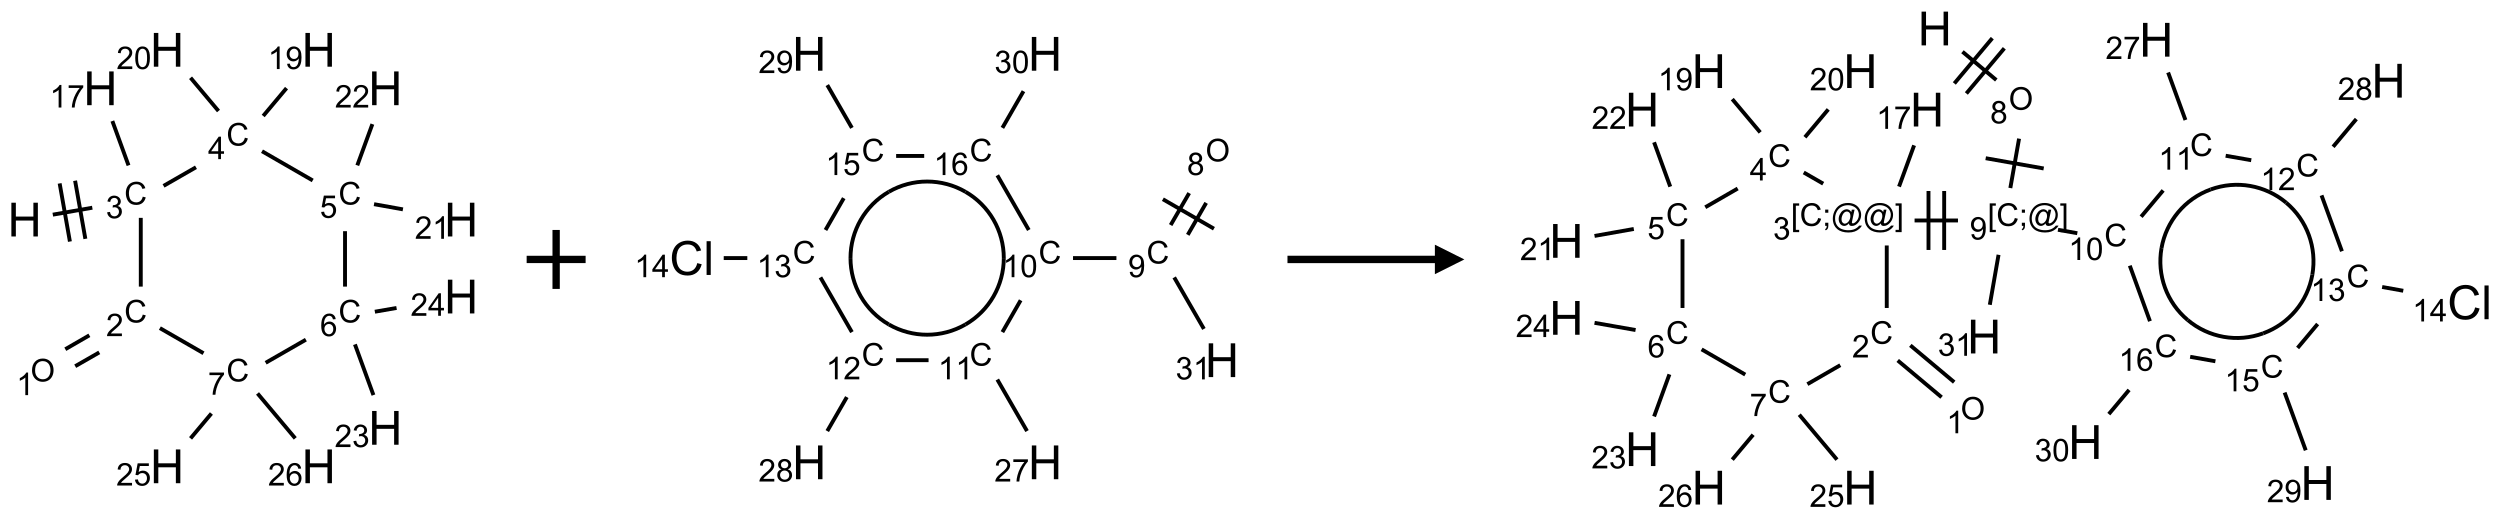 <?xml version="1.0" encoding="UTF-8"?>
<svg xmlns="http://www.w3.org/2000/svg" xmlns:xlink="http://www.w3.org/1999/xlink" width="848" height="176" viewBox="0 0 848 176">
<defs>
<g>
<g id="glyph-0-0">
<path d="M 2 0 L 2 -10 L 10 -10 L 10 0 Z M 2.25 -0.25 L 9.75 -0.25 L 9.75 -9.75 L 2.25 -9.75 Z M 2.25 -0.25 "/>
</g>
<g id="glyph-0-1">
<path d="M 1.281 0 L 1.281 -11.453 L 2.797 -11.453 L 2.797 -6.75 L 8.75 -6.75 L 8.75 -11.453 L 10.266 -11.453 L 10.266 0 L 8.75 0 L 8.75 -5.398 L 2.797 -5.398 L 2.797 0 Z M 1.281 0 "/>
</g>
<g id="glyph-0-2">
<path d="M 9.406 -4.016 L 10.922 -3.633 C 10.605 -2.387 10.031 -1.438 9.207 -0.785 C 8.383 -0.133 7.371 0.195 6.18 0.195 C 4.945 0.195 3.941 -0.055 3.168 -0.559 C 2.395 -1.062 1.805 -1.789 1.402 -2.742 C 1 -3.695 0.797 -4.719 0.797 -5.812 C 0.797 -7.004 1.023 -8.047 1.48 -8.934 C 1.938 -9.82 2.586 -10.496 3.426 -10.957 C 4.266 -11.418 5.191 -11.648 6.203 -11.648 C 7.348 -11.648 8.312 -11.355 9.094 -10.773 C 9.875 -10.191 10.418 -9.371 10.727 -8.312 L 9.234 -7.961 C 8.969 -8.793 8.582 -9.402 8.078 -9.781 C 7.574 -10.16 6.938 -10.352 6.172 -10.352 C 5.293 -10.352 4.555 -10.141 3.965 -9.719 C 3.375 -9.297 2.957 -8.73 2.719 -8.02 C 2.48 -7.309 2.359 -6.574 2.359 -5.82 C 2.359 -4.848 2.5 -3.996 2.785 -3.27 C 3.07 -2.543 3.512 -2 4.109 -1.641 C 4.707 -1.281 5.355 -1.102 6.055 -1.102 C 6.902 -1.102 7.621 -1.348 8.211 -1.836 C 8.801 -2.324 9.199 -3.051 9.406 -4.016 Z M 9.406 -4.016 "/>
</g>
<g id="glyph-0-3">
<path d="M 1.023 0 L 1.023 -11.453 L 2.43 -11.453 L 2.43 0 Z M 1.023 0 "/>
</g>
<g id="glyph-1-0">
<path d="M 1.332 0 L 1.332 -6.668 L 6.668 -6.668 L 6.668 0 Z M 1.5 -0.168 L 6.5 -0.168 L 6.5 -6.5 L 1.5 -6.5 Z M 1.5 -0.168 "/>
</g>
<g id="glyph-1-1">
<path d="M 6.27 -2.676 L 7.281 -2.422 C 7.07 -1.594 6.688 -0.961 6.137 -0.523 C 5.586 -0.086 4.914 0.129 4.121 0.129 C 3.297 0.129 2.629 -0.039 2.113 -0.371 C 1.598 -0.707 1.203 -1.191 0.934 -1.828 C 0.664 -2.465 0.531 -3.145 0.531 -3.875 C 0.531 -4.672 0.684 -5.363 0.988 -5.957 C 1.293 -6.547 1.723 -6.996 2.285 -7.305 C 2.844 -7.613 3.461 -7.766 4.137 -7.766 C 4.898 -7.766 5.543 -7.57 6.062 -7.184 C 6.582 -6.793 6.945 -6.246 7.152 -5.543 L 6.156 -5.309 C 5.98 -5.863 5.723 -6.266 5.387 -6.52 C 5.051 -6.773 4.625 -6.902 4.113 -6.902 C 3.527 -6.902 3.039 -6.762 2.645 -6.48 C 2.25 -6.199 1.973 -5.82 1.812 -5.348 C 1.652 -4.871 1.574 -4.383 1.574 -3.879 C 1.574 -3.23 1.668 -2.664 1.855 -2.18 C 2.047 -1.695 2.34 -1.332 2.738 -1.094 C 3.137 -0.855 3.57 -0.734 4.035 -0.734 C 4.602 -0.734 5.082 -0.898 5.473 -1.223 C 5.867 -1.551 6.133 -2.035 6.27 -2.676 Z M 6.27 -2.676 "/>
</g>
<g id="glyph-1-2">
<path d="M 0.449 -2.016 L 1.387 -2.141 C 1.492 -1.609 1.676 -1.227 1.934 -0.992 C 2.191 -0.758 2.508 -0.641 2.879 -0.641 C 3.32 -0.641 3.695 -0.793 3.996 -1.098 C 4.301 -1.402 4.453 -1.781 4.453 -2.234 C 4.453 -2.664 4.312 -3.02 4.031 -3.301 C 3.75 -3.578 3.391 -3.719 2.957 -3.719 C 2.781 -3.719 2.562 -3.684 2.297 -3.613 L 2.402 -4.438 C 2.465 -4.43 2.516 -4.426 2.551 -4.426 C 2.949 -4.426 3.312 -4.531 3.629 -4.738 C 3.949 -4.949 4.109 -5.27 4.109 -5.703 C 4.109 -6.047 3.992 -6.332 3.762 -6.559 C 3.527 -6.785 3.227 -6.895 2.859 -6.895 C 2.496 -6.895 2.191 -6.781 1.949 -6.551 C 1.707 -6.324 1.547 -5.98 1.48 -5.52 L 0.543 -5.688 C 0.656 -6.316 0.918 -6.805 1.324 -7.148 C 1.73 -7.492 2.234 -7.668 2.84 -7.668 C 3.254 -7.668 3.641 -7.578 3.988 -7.398 C 4.34 -7.219 4.609 -6.977 4.793 -6.668 C 4.98 -6.359 5.074 -6.031 5.074 -5.684 C 5.074 -5.352 4.984 -5.051 4.809 -4.781 C 4.629 -4.512 4.367 -4.297 4.02 -4.137 C 4.473 -4.031 4.824 -3.816 5.074 -3.488 C 5.324 -3.16 5.449 -2.75 5.449 -2.254 C 5.449 -1.59 5.203 -1.023 4.719 -0.559 C 4.234 -0.098 3.617 0.137 2.875 0.137 C 2.203 0.137 1.648 -0.062 1.207 -0.465 C 0.762 -0.863 0.512 -1.379 0.449 -2.016 Z M 0.449 -2.016 "/>
</g>
<g id="glyph-1-3">
<path d="M 3.973 0 L 3.035 0 L 3.035 -5.973 C 2.809 -5.758 2.516 -5.543 2.148 -5.328 C 1.781 -5.113 1.453 -4.953 1.16 -4.844 L 1.16 -5.75 C 1.684 -5.996 2.145 -6.297 2.535 -6.645 C 2.93 -6.996 3.207 -7.336 3.371 -7.668 L 3.973 -7.668 Z M 3.973 0 "/>
</g>
<g id="glyph-1-4">
<path d="M 0.504 -6.637 L 0.504 -7.535 L 5.449 -7.535 L 5.449 -6.809 C 4.961 -6.289 4.48 -5.602 4.004 -4.746 C 3.527 -3.887 3.156 -3.004 2.895 -2.098 C 2.707 -1.461 2.59 -0.762 2.535 0 L 1.574 0 C 1.582 -0.602 1.703 -1.328 1.926 -2.176 C 2.152 -3.027 2.477 -3.848 2.898 -4.637 C 3.32 -5.426 3.77 -6.094 4.246 -6.637 Z M 0.504 -6.637 "/>
</g>
<g id="glyph-1-5">
<path d="M 5.371 -0.902 L 5.371 0 L 0.324 0 C 0.316 -0.227 0.352 -0.441 0.434 -0.652 C 0.562 -0.996 0.766 -1.332 1.051 -1.668 C 1.332 -2 1.742 -2.387 2.277 -2.824 C 3.105 -3.504 3.668 -4.043 3.957 -4.441 C 4.25 -4.84 4.395 -5.215 4.395 -5.566 C 4.395 -5.938 4.262 -6.254 3.996 -6.508 C 3.73 -6.762 3.387 -6.891 2.957 -6.891 C 2.508 -6.891 2.145 -6.754 1.875 -6.484 C 1.605 -6.215 1.469 -5.84 1.465 -5.359 L 0.5 -5.457 C 0.566 -6.176 0.812 -6.727 1.246 -7.102 C 1.676 -7.477 2.254 -7.668 2.98 -7.668 C 3.711 -7.668 4.293 -7.465 4.719 -7.059 C 5.145 -6.652 5.359 -6.148 5.359 -5.547 C 5.359 -5.242 5.297 -4.941 5.172 -4.645 C 5.047 -4.352 4.84 -4.039 4.551 -3.715 C 4.262 -3.387 3.777 -2.938 3.105 -2.371 C 2.543 -1.898 2.18 -1.578 2.02 -1.41 C 1.859 -1.242 1.73 -1.07 1.625 -0.902 Z M 5.371 -0.902 "/>
</g>
<g id="glyph-1-6">
<path d="M 0.516 -3.719 C 0.516 -4.984 0.855 -5.977 1.535 -6.695 C 2.215 -7.414 3.094 -7.77 4.172 -7.77 C 4.875 -7.77 5.512 -7.602 6.078 -7.266 C 6.645 -6.93 7.074 -6.461 7.371 -5.855 C 7.668 -5.254 7.816 -4.57 7.816 -3.809 C 7.816 -3.035 7.66 -2.34 7.348 -1.73 C 7.035 -1.117 6.594 -0.656 6.02 -0.34 C 5.449 -0.027 4.828 0.129 4.168 0.129 C 3.449 0.129 2.805 -0.043 2.238 -0.391 C 1.672 -0.738 1.246 -1.211 0.953 -1.812 C 0.66 -2.414 0.516 -3.047 0.516 -3.719 Z M 1.559 -3.703 C 1.559 -2.781 1.805 -2.059 2.301 -1.527 C 2.793 -1 3.414 -0.734 4.16 -0.734 C 4.922 -0.734 5.547 -1 6.039 -1.535 C 6.531 -2.07 6.777 -2.828 6.777 -3.812 C 6.777 -4.434 6.672 -4.977 6.461 -5.441 C 6.25 -5.902 5.945 -6.262 5.539 -6.52 C 5.133 -6.773 4.68 -6.902 4.176 -6.902 C 3.461 -6.902 2.848 -6.656 2.332 -6.164 C 1.816 -5.672 1.559 -4.852 1.559 -3.703 Z M 1.559 -3.703 "/>
</g>
<g id="glyph-1-7">
<path d="M 0.441 -2 L 1.426 -2.082 C 1.5 -1.605 1.668 -1.242 1.934 -1.004 C 2.199 -0.762 2.52 -0.641 2.895 -0.641 C 3.348 -0.641 3.73 -0.812 4.043 -1.152 C 4.355 -1.492 4.512 -1.941 4.512 -2.504 C 4.512 -3.039 4.359 -3.461 4.059 -3.77 C 3.758 -4.078 3.367 -4.234 2.879 -4.234 C 2.578 -4.234 2.305 -4.164 2.062 -4.027 C 1.82 -3.891 1.629 -3.715 1.488 -3.496 L 0.609 -3.609 L 1.348 -7.531 L 5.145 -7.531 L 5.145 -6.637 L 2.098 -6.637 L 1.688 -4.582 C 2.145 -4.902 2.625 -5.062 3.129 -5.062 C 3.797 -5.062 4.359 -4.832 4.816 -4.371 C 5.277 -3.91 5.504 -3.312 5.504 -2.59 C 5.504 -1.898 5.305 -1.301 4.902 -0.797 C 4.41 -0.18 3.742 0.129 2.895 0.129 C 2.199 0.129 1.633 -0.062 1.195 -0.453 C 0.758 -0.844 0.504 -1.359 0.441 -2 Z M 0.441 -2 "/>
</g>
<g id="glyph-1-8">
<path d="M 5.309 -5.766 L 4.375 -5.691 C 4.293 -6.059 4.172 -6.328 4.02 -6.496 C 3.766 -6.762 3.453 -6.895 3.082 -6.895 C 2.785 -6.895 2.523 -6.812 2.297 -6.645 C 2 -6.43 1.77 -6.117 1.598 -5.703 C 1.43 -5.289 1.34 -4.703 1.332 -3.938 C 1.559 -4.281 1.836 -4.535 2.16 -4.703 C 2.488 -4.871 2.828 -4.953 3.188 -4.953 C 3.812 -4.953 4.344 -4.723 4.785 -4.262 C 5.223 -3.801 5.441 -3.207 5.441 -2.48 C 5.441 -2 5.34 -1.555 5.133 -1.145 C 4.926 -0.73 4.641 -0.418 4.281 -0.199 C 3.922 0.02 3.512 0.129 3.051 0.129 C 2.27 0.129 1.633 -0.156 1.141 -0.73 C 0.648 -1.305 0.402 -2.254 0.402 -3.574 C 0.402 -5.051 0.672 -6.121 1.219 -6.793 C 1.695 -7.375 2.336 -7.668 3.141 -7.668 C 3.742 -7.668 4.234 -7.5 4.617 -7.16 C 5 -6.824 5.23 -6.359 5.309 -5.766 Z M 1.48 -2.473 C 1.48 -2.152 1.547 -1.844 1.684 -1.547 C 1.82 -1.25 2.016 -1.027 2.262 -0.871 C 2.508 -0.719 2.766 -0.641 3.035 -0.641 C 3.434 -0.641 3.773 -0.801 4.059 -1.121 C 4.344 -1.441 4.484 -1.875 4.484 -2.422 C 4.484 -2.949 4.344 -3.367 4.062 -3.668 C 3.781 -3.973 3.426 -4.125 3 -4.125 C 2.578 -4.125 2.219 -3.973 1.922 -3.668 C 1.625 -3.363 1.48 -2.969 1.48 -2.473 Z M 1.48 -2.473 "/>
</g>
<g id="glyph-1-9">
<path d="M 3.449 0 L 3.449 -1.828 L 0.137 -1.828 L 0.137 -2.688 L 3.621 -7.637 L 4.387 -7.637 L 4.387 -2.688 L 5.418 -2.688 L 5.418 -1.828 L 4.387 -1.828 L 4.387 0 Z M 3.449 -2.688 L 3.449 -6.129 L 1.059 -2.688 Z M 3.449 -2.688 "/>
</g>
<g id="glyph-1-10">
<path d="M 0.582 -1.766 L 1.484 -1.848 C 1.562 -1.426 1.707 -1.117 1.922 -0.926 C 2.137 -0.734 2.414 -0.641 2.75 -0.641 C 3.039 -0.641 3.289 -0.707 3.508 -0.84 C 3.727 -0.973 3.902 -1.148 4.043 -1.367 C 4.18 -1.586 4.297 -1.887 4.391 -2.262 C 4.484 -2.637 4.531 -3.016 4.531 -3.406 C 4.531 -3.449 4.531 -3.512 4.527 -3.594 C 4.34 -3.297 4.082 -3.055 3.758 -2.867 C 3.434 -2.68 3.082 -2.59 2.703 -2.59 C 2.07 -2.59 1.535 -2.816 1.098 -3.277 C 0.66 -3.734 0.441 -4.34 0.441 -5.09 C 0.441 -5.863 0.672 -6.484 1.129 -6.957 C 1.586 -7.43 2.156 -7.668 2.844 -7.668 C 3.34 -7.668 3.793 -7.531 4.207 -7.266 C 4.617 -7 4.93 -6.617 5.145 -6.121 C 5.355 -5.629 5.465 -4.91 5.465 -3.973 C 5.465 -2.996 5.359 -2.223 5.145 -1.645 C 4.934 -1.066 4.617 -0.625 4.199 -0.324 C 3.781 -0.02 3.293 0.129 2.73 0.129 C 2.133 0.129 1.645 -0.035 1.266 -0.367 C 0.887 -0.699 0.66 -1.164 0.582 -1.766 Z M 4.422 -5.137 C 4.422 -5.676 4.277 -6.102 3.992 -6.418 C 3.707 -6.734 3.359 -6.891 2.957 -6.891 C 2.543 -6.891 2.18 -6.719 1.871 -6.379 C 1.562 -6.039 1.406 -5.598 1.406 -5.059 C 1.406 -4.57 1.555 -4.176 1.848 -3.871 C 2.141 -3.566 2.5 -3.418 2.934 -3.418 C 3.367 -3.418 3.723 -3.57 4.004 -3.871 C 4.281 -4.176 4.422 -4.598 4.422 -5.137 Z M 4.422 -5.137 "/>
</g>
<g id="glyph-1-11">
<path d="M 0.441 -3.766 C 0.441 -4.668 0.535 -5.395 0.723 -5.945 C 0.906 -6.496 1.184 -6.922 1.551 -7.219 C 1.918 -7.516 2.375 -7.668 2.934 -7.668 C 3.344 -7.668 3.703 -7.586 4.012 -7.418 C 4.32 -7.254 4.574 -7.016 4.777 -6.707 C 4.977 -6.395 5.137 -6.016 5.25 -5.57 C 5.363 -5.125 5.422 -4.523 5.422 -3.766 C 5.422 -2.871 5.328 -2.148 5.145 -1.598 C 4.961 -1.047 4.688 -0.621 4.32 -0.32 C 3.953 -0.02 3.492 0.129 2.934 0.129 C 2.195 0.129 1.617 -0.133 1.199 -0.66 C 0.695 -1.297 0.441 -2.332 0.441 -3.766 Z M 1.406 -3.766 C 1.406 -2.512 1.555 -1.68 1.848 -1.262 C 2.141 -0.848 2.5 -0.641 2.934 -0.641 C 3.363 -0.641 3.727 -0.848 4.02 -1.266 C 4.312 -1.684 4.457 -2.516 4.457 -3.766 C 4.457 -5.023 4.312 -5.859 4.02 -6.27 C 3.727 -6.684 3.359 -6.891 2.922 -6.891 C 2.492 -6.891 2.148 -6.707 1.891 -6.344 C 1.566 -5.879 1.406 -5.02 1.406 -3.766 Z M 1.406 -3.766 "/>
</g>
<g id="glyph-1-12">
<path d="M 1.887 -4.141 C 1.496 -4.281 1.207 -4.484 1.02 -4.75 C 0.832 -5.016 0.738 -5.328 0.738 -5.699 C 0.738 -6.254 0.938 -6.719 1.34 -7.098 C 1.738 -7.477 2.27 -7.668 2.934 -7.668 C 3.598 -7.668 4.137 -7.473 4.543 -7.086 C 4.949 -6.699 5.152 -6.227 5.152 -5.672 C 5.152 -5.316 5.059 -5.008 4.871 -4.746 C 4.688 -4.484 4.406 -4.281 4.027 -4.141 C 4.496 -3.988 4.852 -3.742 5.098 -3.402 C 5.34 -3.062 5.465 -2.656 5.465 -2.184 C 5.465 -1.531 5.234 -0.98 4.77 -0.535 C 4.309 -0.09 3.703 0.129 2.949 0.129 C 2.195 0.129 1.586 -0.094 1.125 -0.539 C 0.664 -0.984 0.434 -1.543 0.434 -2.207 C 0.434 -2.703 0.559 -3.121 0.809 -3.457 C 1.062 -3.793 1.422 -4.02 1.887 -4.141 Z M 1.699 -5.73 C 1.699 -5.367 1.812 -5.074 2.047 -4.844 C 2.281 -4.613 2.582 -4.5 2.953 -4.5 C 3.312 -4.5 3.609 -4.613 3.84 -4.84 C 4.07 -5.066 4.188 -5.348 4.188 -5.676 C 4.188 -6.02 4.07 -6.309 3.832 -6.543 C 3.594 -6.777 3.297 -6.895 2.941 -6.895 C 2.586 -6.895 2.289 -6.781 2.051 -6.551 C 1.816 -6.324 1.699 -6.047 1.699 -5.73 Z M 1.395 -2.203 C 1.395 -1.938 1.461 -1.676 1.586 -1.426 C 1.711 -1.176 1.902 -0.984 2.152 -0.848 C 2.402 -0.711 2.672 -0.641 2.957 -0.641 C 3.406 -0.641 3.777 -0.785 4.066 -1.074 C 4.359 -1.363 4.504 -1.727 4.504 -2.172 C 4.504 -2.625 4.355 -2.996 4.055 -3.293 C 3.754 -3.586 3.379 -3.734 2.926 -3.734 C 2.484 -3.734 2.121 -3.59 1.832 -3.297 C 1.543 -3.004 1.395 -2.641 1.395 -2.203 Z M 1.395 -2.203 "/>
</g>
<g id="glyph-1-13">
<path d="M 0.723 2.121 L 0.723 -7.637 L 2.793 -7.637 L 2.793 -6.859 L 1.66 -6.859 L 1.66 1.344 L 2.793 1.344 L 2.793 2.121 Z M 0.723 2.121 "/>
</g>
<g id="glyph-1-14">
<path d="M 0.949 -4.465 L 0.949 -5.531 L 2.016 -5.531 L 2.016 -4.465 Z M 0.949 0 L 0.949 -1.066 L 2.016 -1.066 L 2.016 0 C 2.016 0.391 1.945 0.711 1.809 0.949 C 1.668 1.191 1.449 1.379 1.145 1.512 L 0.887 1.109 C 1.082 1.023 1.23 0.895 1.324 0.727 C 1.418 0.559 1.469 0.316 1.48 0 Z M 0.949 0 "/>
</g>
<g id="glyph-1-15">
<path d="M 6.047 -0.848 C 5.82 -0.59 5.57 -0.379 5.289 -0.223 C 5.008 -0.062 4.73 0.016 4.449 0.016 C 4.141 0.016 3.84 -0.074 3.547 -0.254 C 3.254 -0.434 3.02 -0.715 2.836 -1.09 C 2.652 -1.465 2.562 -1.875 2.562 -2.324 C 2.562 -2.875 2.703 -3.43 2.988 -3.98 C 3.27 -4.535 3.621 -4.953 4.043 -5.23 C 4.461 -5.508 4.871 -5.645 5.266 -5.645 C 5.566 -5.645 5.855 -5.566 6.129 -5.41 C 6.402 -5.25 6.641 -5.012 6.84 -4.688 L 7.016 -5.496 L 7.949 -5.496 L 7.199 -2 C 7.094 -1.516 7.043 -1.246 7.043 -1.191 C 7.043 -1.098 7.078 -1.02 7.148 -0.949 C 7.219 -0.883 7.305 -0.848 7.406 -0.848 C 7.59 -0.848 7.832 -0.953 8.129 -1.168 C 8.527 -1.445 8.84 -1.816 9.07 -2.285 C 9.301 -2.75 9.418 -3.234 9.418 -3.73 C 9.418 -4.309 9.27 -4.852 8.973 -5.355 C 8.676 -5.859 8.23 -6.262 7.645 -6.562 C 7.055 -6.863 6.406 -7.016 5.691 -7.016 C 4.879 -7.016 4.137 -6.824 3.465 -6.445 C 2.793 -6.066 2.273 -5.52 1.902 -4.809 C 1.535 -4.098 1.348 -3.34 1.348 -2.527 C 1.348 -1.676 1.535 -0.941 1.902 -0.328 C 2.273 0.285 2.809 0.742 3.508 1.035 C 4.207 1.328 4.984 1.473 5.832 1.473 C 6.742 1.473 7.504 1.32 8.121 1.016 C 8.734 0.711 9.195 0.34 9.5 -0.098 L 10.441 -0.098 C 10.266 0.266 9.961 0.637 9.531 1.016 C 9.102 1.395 8.59 1.695 7.996 1.914 C 7.402 2.133 6.688 2.246 5.848 2.246 C 5.078 2.246 4.367 2.145 3.715 1.949 C 3.066 1.75 2.512 1.453 2.051 1.055 C 1.594 0.656 1.25 0.199 1.016 -0.316 C 0.723 -0.973 0.578 -1.684 0.578 -2.441 C 0.578 -3.289 0.75 -4.098 1.098 -4.863 C 1.523 -5.805 2.125 -6.527 2.902 -7.027 C 3.684 -7.527 4.629 -7.777 5.738 -7.777 C 6.602 -7.777 7.375 -7.602 8.059 -7.246 C 8.746 -6.895 9.285 -6.371 9.684 -5.672 C 10.02 -5.07 10.188 -4.418 10.188 -3.715 C 10.188 -2.707 9.832 -1.812 9.125 -1.031 C 8.492 -0.328 7.801 0.02 7.051 0.02 C 6.812 0.02 6.617 -0.016 6.473 -0.09 C 6.324 -0.16 6.215 -0.266 6.145 -0.402 C 6.102 -0.488 6.066 -0.637 6.047 -0.848 Z M 3.527 -2.262 C 3.527 -1.785 3.641 -1.414 3.863 -1.152 C 4.09 -0.887 4.348 -0.754 4.641 -0.754 C 4.836 -0.754 5.039 -0.812 5.254 -0.93 C 5.469 -1.047 5.676 -1.219 5.871 -1.449 C 6.066 -1.676 6.23 -1.969 6.355 -2.32 C 6.48 -2.672 6.543 -3.027 6.543 -3.379 C 6.543 -3.852 6.426 -4.219 6.191 -4.48 C 5.957 -4.738 5.672 -4.871 5.332 -4.871 C 5.109 -4.871 4.902 -4.812 4.707 -4.699 C 4.512 -4.586 4.32 -4.406 4.137 -4.156 C 3.953 -3.906 3.805 -3.602 3.691 -3.246 C 3.582 -2.887 3.527 -2.559 3.527 -2.262 Z M 3.527 -2.262 "/>
</g>
<g id="glyph-1-16">
<path d="M 2.27 2.121 L 0.203 2.121 L 0.203 1.344 L 1.332 1.344 L 1.332 -6.859 L 0.203 -6.859 L 0.203 -7.637 L 2.27 -7.637 Z M 2.27 2.121 "/>
</g>
</g>
</defs>
<path fill="none" stroke-width="0.033" stroke-linecap="butt" stroke-linejoin="miter" stroke="rgb(0%, 0%, 0%)" stroke-opacity="1" stroke-miterlimit="10" d="M 0.239 1.398 L 0.574 1.339 " transform="matrix(40, 0, 0, 40, 8.352, 16.896)"/>
<path fill="none" stroke-width="0.033" stroke-linecap="butt" stroke-linejoin="miter" stroke="rgb(0%, 0%, 0%)" stroke-opacity="1" stroke-miterlimit="10" d="M 0.515 1.603 L 0.428 1.11 " transform="matrix(40, 0, 0, 40, 8.352, 16.896)"/>
<path fill="none" stroke-width="0.033" stroke-linecap="butt" stroke-linejoin="miter" stroke="rgb(0%, 0%, 0%)" stroke-opacity="1" stroke-miterlimit="10" d="M 0.384 1.626 L 0.297 1.133 " transform="matrix(40, 0, 0, 40, 8.352, 16.896)"/>
<path fill="none" stroke-width="0.033" stroke-linecap="butt" stroke-linejoin="miter" stroke="rgb(0%, 0%, 0%)" stroke-opacity="1" stroke-miterlimit="10" d="M 0.881 0.98 L 0.744 0.604 " transform="matrix(40, 0, 0, 40, 8.352, 16.896)"/>
<path fill="none" stroke-width="0.033" stroke-linecap="butt" stroke-linejoin="miter" stroke="rgb(0%, 0%, 0%)" stroke-opacity="1" stroke-miterlimit="10" d="M 0.985 1.425 L 0.985 2.008 " transform="matrix(40, 0, 0, 40, 8.352, 16.896)"/>
<path fill="none" stroke-width="0.033" stroke-linecap="butt" stroke-linejoin="miter" stroke="rgb(0%, 0%, 0%)" stroke-opacity="1" stroke-miterlimit="10" d="M 0.549 2.421 L 0.345 2.539 " transform="matrix(40, 0, 0, 40, 8.352, 16.896)"/>
<path fill="none" stroke-width="0.033" stroke-linecap="butt" stroke-linejoin="miter" stroke="rgb(0%, 0%, 0%)" stroke-opacity="1" stroke-miterlimit="10" d="M 0.633 2.566 L 0.429 2.683 " transform="matrix(40, 0, 0, 40, 8.352, 16.896)"/>
<path fill="none" stroke-width="0.033" stroke-linecap="butt" stroke-linejoin="miter" stroke="rgb(0%, 0%, 0%)" stroke-opacity="1" stroke-miterlimit="10" d="M 1.147 2.36 L 1.517 2.573 " transform="matrix(40, 0, 0, 40, 8.352, 16.896)"/>
<path fill="none" stroke-width="0.033" stroke-linecap="butt" stroke-linejoin="miter" stroke="rgb(0%, 0%, 0%)" stroke-opacity="1" stroke-miterlimit="10" d="M 1.584 3.084 L 1.407 3.295 " transform="matrix(40, 0, 0, 40, 8.352, 16.896)"/>
<path fill="none" stroke-width="0.033" stroke-linecap="butt" stroke-linejoin="miter" stroke="rgb(0%, 0%, 0%)" stroke-opacity="1" stroke-miterlimit="10" d="M 1.975 2.914 L 2.295 3.295 " transform="matrix(40, 0, 0, 40, 8.352, 16.896)"/>
<path fill="none" stroke-width="0.033" stroke-linecap="butt" stroke-linejoin="miter" stroke="rgb(0%, 0%, 0%)" stroke-opacity="1" stroke-miterlimit="10" d="M 2.044 2.654 L 2.385 2.458 " transform="matrix(40, 0, 0, 40, 8.352, 16.896)"/>
<path fill="none" stroke-width="0.033" stroke-linecap="butt" stroke-linejoin="miter" stroke="rgb(0%, 0%, 0%)" stroke-opacity="1" stroke-miterlimit="10" d="M 2.801 2.498 L 2.958 2.928 " transform="matrix(40, 0, 0, 40, 8.352, 16.896)"/>
<path fill="none" stroke-width="0.033" stroke-linecap="butt" stroke-linejoin="miter" stroke="rgb(0%, 0%, 0%)" stroke-opacity="1" stroke-miterlimit="10" d="M 2.97 2.221 L 3.154 2.189 " transform="matrix(40, 0, 0, 40, 8.352, 16.896)"/>
<path fill="none" stroke-width="0.033" stroke-linecap="butt" stroke-linejoin="miter" stroke="rgb(0%, 0%, 0%)" stroke-opacity="1" stroke-miterlimit="10" d="M 2.717 2.008 L 2.717 1.538 " transform="matrix(40, 0, 0, 40, 8.352, 16.896)"/>
<path fill="none" stroke-width="0.033" stroke-linecap="butt" stroke-linejoin="miter" stroke="rgb(0%, 0%, 0%)" stroke-opacity="1" stroke-miterlimit="10" d="M 2.963 1.309 L 3.208 1.353 " transform="matrix(40, 0, 0, 40, 8.352, 16.896)"/>
<path fill="none" stroke-width="0.033" stroke-linecap="butt" stroke-linejoin="miter" stroke="rgb(0%, 0%, 0%)" stroke-opacity="1" stroke-miterlimit="10" d="M 2.821 0.98 L 2.949 0.63 " transform="matrix(40, 0, 0, 40, 8.352, 16.896)"/>
<path fill="none" stroke-width="0.033" stroke-linecap="butt" stroke-linejoin="miter" stroke="rgb(0%, 0%, 0%)" stroke-opacity="1" stroke-miterlimit="10" d="M 2.443 1.108 L 2.013 0.86 " transform="matrix(40, 0, 0, 40, 8.352, 16.896)"/>
<path fill="none" stroke-width="0.033" stroke-linecap="butt" stroke-linejoin="miter" stroke="rgb(0%, 0%, 0%)" stroke-opacity="1" stroke-miterlimit="10" d="M 1.453 0.996 L 1.178 1.154 " transform="matrix(40, 0, 0, 40, 8.352, 16.896)"/>
<path fill="none" stroke-width="0.033" stroke-linecap="butt" stroke-linejoin="miter" stroke="rgb(0%, 0%, 0%)" stroke-opacity="1" stroke-miterlimit="10" d="M 2.023 0.561 L 2.221 0.325 " transform="matrix(40, 0, 0, 40, 8.352, 16.896)"/>
<path fill="none" stroke-width="0.033" stroke-linecap="butt" stroke-linejoin="miter" stroke="rgb(0%, 0%, 0%)" stroke-opacity="1" stroke-miterlimit="10" d="M 1.644 0.519 L 1.407 0.237 " transform="matrix(40, 0, 0, 40, 8.352, 16.896)"/>
<g fill="rgb(0%, 0%, 0%)" fill-opacity="1">
<use xlink:href="#glyph-0-1" x="2.578" y="80.211"/>
</g>
<g fill="rgb(0%, 0%, 0%)" fill-opacity="1">
<use xlink:href="#glyph-1-1" x="42.152" y="69.383"/>
</g>
<g fill="rgb(0%, 0%, 0%)" fill-opacity="1">
<use xlink:href="#glyph-1-2" x="35.898" y="74.02"/>
</g>
<g fill="rgb(0%, 0%, 0%)" fill-opacity="1">
<use xlink:href="#glyph-0-1" x="28.289" y="35.68"/>
</g>
<g fill="rgb(0%, 0%, 0%)" fill-opacity="1">
<use xlink:href="#glyph-1-3" x="16.855" y="36.469"/>
<use xlink:href="#glyph-1-4" x="22.788" y="36.469"/>
</g>
<g fill="rgb(0%, 0%, 0%)" fill-opacity="1">
<use xlink:href="#glyph-1-1" x="42.152" y="109.383"/>
</g>
<g fill="rgb(0%, 0%, 0%)" fill-opacity="1">
<use xlink:href="#glyph-1-5" x="35.98" y="114.02"/>
</g>
<g fill="rgb(0%, 0%, 0%)" fill-opacity="1">
<use xlink:href="#glyph-1-6" x="10.348" y="129.387"/>
</g>
<g fill="rgb(0%, 0%, 0%)" fill-opacity="1">
<use xlink:href="#glyph-1-3" x="5.555" y="134.02"/>
</g>
<g fill="rgb(0%, 0%, 0%)" fill-opacity="1">
<use xlink:href="#glyph-1-1" x="76.793" y="129.383"/>
</g>
<g fill="rgb(0%, 0%, 0%)" fill-opacity="1">
<use xlink:href="#glyph-1-4" x="70.539" y="133.891"/>
</g>
<g fill="rgb(0%, 0%, 0%)" fill-opacity="1">
<use xlink:href="#glyph-0-1" x="50.902" y="163.906"/>
</g>
<g fill="rgb(0%, 0%, 0%)" fill-opacity="1">
<use xlink:href="#glyph-1-5" x="39.41" y="164.699"/>
<use xlink:href="#glyph-1-7" x="45.342" y="164.699"/>
</g>
<g fill="rgb(0%, 0%, 0%)" fill-opacity="1">
<use xlink:href="#glyph-0-1" x="102.324" y="163.906"/>
</g>
<g fill="rgb(0%, 0%, 0%)" fill-opacity="1">
<use xlink:href="#glyph-1-5" x="90.898" y="164.699"/>
<use xlink:href="#glyph-1-8" x="96.831" y="164.699"/>
</g>
<g fill="rgb(0%, 0%, 0%)" fill-opacity="1">
<use xlink:href="#glyph-1-1" x="114.809" y="109.383"/>
</g>
<g fill="rgb(0%, 0%, 0%)" fill-opacity="1">
<use xlink:href="#glyph-1-8" x="108.562" y="114.02"/>
</g>
<g fill="rgb(0%, 0%, 0%)" fill-opacity="1">
<use xlink:href="#glyph-0-1" x="124.934" y="150.855"/>
</g>
<g fill="rgb(0%, 0%, 0%)" fill-opacity="1">
<use xlink:href="#glyph-1-5" x="113.504" y="151.645"/>
<use xlink:href="#glyph-1-2" x="119.436" y="151.645"/>
</g>
<g fill="rgb(0%, 0%, 0%)" fill-opacity="1">
<use xlink:href="#glyph-0-1" x="150.645" y="106.32"/>
</g>
<g fill="rgb(0%, 0%, 0%)" fill-opacity="1">
<use xlink:href="#glyph-1-5" x="139.246" y="107.113"/>
<use xlink:href="#glyph-1-9" x="145.178" y="107.113"/>
</g>
<g fill="rgb(0%, 0%, 0%)" fill-opacity="1">
<use xlink:href="#glyph-1-1" x="114.809" y="69.383"/>
</g>
<g fill="rgb(0%, 0%, 0%)" fill-opacity="1">
<use xlink:href="#glyph-1-7" x="108.5" y="73.887"/>
</g>
<g fill="rgb(0%, 0%, 0%)" fill-opacity="1">
<use xlink:href="#glyph-0-1" x="150.645" y="80.211"/>
</g>
<g fill="rgb(0%, 0%, 0%)" fill-opacity="1">
<use xlink:href="#glyph-1-5" x="140.688" y="81.004"/>
<use xlink:href="#glyph-1-3" x="146.62" y="81.004"/>
</g>
<g fill="rgb(0%, 0%, 0%)" fill-opacity="1">
<use xlink:href="#glyph-0-1" x="124.934" y="35.68"/>
</g>
<g fill="rgb(0%, 0%, 0%)" fill-opacity="1">
<use xlink:href="#glyph-1-5" x="113.582" y="36.469"/>
<use xlink:href="#glyph-1-5" x="119.514" y="36.469"/>
</g>
<g fill="rgb(0%, 0%, 0%)" fill-opacity="1">
<use xlink:href="#glyph-1-1" x="76.793" y="49.383"/>
</g>
<g fill="rgb(0%, 0%, 0%)" fill-opacity="1">
<use xlink:href="#glyph-1-9" x="70.57" y="53.988"/>
</g>
<g fill="rgb(0%, 0%, 0%)" fill-opacity="1">
<use xlink:href="#glyph-0-1" x="102.324" y="22.625"/>
</g>
<g fill="rgb(0%, 0%, 0%)" fill-opacity="1">
<use xlink:href="#glyph-1-3" x="90.875" y="23.418"/>
<use xlink:href="#glyph-1-10" x="96.807" y="23.418"/>
</g>
<g fill="rgb(0%, 0%, 0%)" fill-opacity="1">
<use xlink:href="#glyph-0-1" x="50.902" y="22.625"/>
</g>
<g fill="rgb(0%, 0%, 0%)" fill-opacity="1">
<use xlink:href="#glyph-1-5" x="39.496" y="23.418"/>
<use xlink:href="#glyph-1-11" x="45.428" y="23.418"/>
</g>
<path fill="none" stroke-width="0.062" stroke-linecap="butt" stroke-linejoin="miter" stroke="rgb(0%, 0%, 0%)" stroke-opacity="1" stroke-miterlimit="10" d="M -0 0 L 0.5 0 M 0.25 -0.25 L 0.25 0.25 " transform="matrix(40, 0, 0, 40, 178.641, 88)"/>
<path fill="none" stroke-width="0.033" stroke-linecap="butt" stroke-linejoin="miter" stroke="rgb(0%, 0%, 0%)" stroke-opacity="1" stroke-miterlimit="10" d="M 4.222 1.181 L 4.065 1.452 " transform="matrix(40, 0, 0, 40, 234.488, 18.258)"/>
<path fill="none" stroke-width="0.033" stroke-linecap="butt" stroke-linejoin="miter" stroke="rgb(0%, 0%, 0%)" stroke-opacity="1" stroke-miterlimit="10" d="M 4.366 1.264 L 4.21 1.535 " transform="matrix(40, 0, 0, 40, 234.488, 18.258)"/>
<path fill="none" stroke-width="0.033" stroke-linecap="butt" stroke-linejoin="miter" stroke="rgb(0%, 0%, 0%)" stroke-opacity="1" stroke-miterlimit="10" d="M 3.999 1.233 L 4.432 1.483 " transform="matrix(40, 0, 0, 40, 234.488, 18.258)"/>
<path fill="none" stroke-width="0.033" stroke-linecap="butt" stroke-linejoin="miter" stroke="rgb(0%, 0%, 0%)" stroke-opacity="1" stroke-miterlimit="10" d="M 3.605 1.732 L 3.237 1.732 " transform="matrix(40, 0, 0, 40, 234.488, 18.258)"/>
<path fill="none" stroke-width="0.033" stroke-linecap="butt" stroke-linejoin="miter" stroke="rgb(0%, 0%, 0%)" stroke-opacity="1" stroke-miterlimit="10" d="M 2.793 2.09 L 2.638 2.36 " transform="matrix(40, 0, 0, 40, 234.488, 18.258)"/>
<path fill="none" stroke-width="0.033" stroke-linecap="butt" stroke-linejoin="miter" stroke="rgb(0%, 0%, 0%)" stroke-opacity="1" stroke-miterlimit="10" d="M 2.595 2.762 L 2.847 3.199 " transform="matrix(40, 0, 0, 40, 234.488, 18.258)"/>
<path fill="none" stroke-width="0.033" stroke-linecap="butt" stroke-linejoin="miter" stroke="rgb(0%, 0%, 0%)" stroke-opacity="1" stroke-miterlimit="10" d="M 2.012 2.598 L 1.737 2.598 " transform="matrix(40, 0, 0, 40, 234.488, 18.258)"/>
<path fill="none" stroke-width="0.033" stroke-linecap="butt" stroke-linejoin="miter" stroke="rgb(0%, 0%, 0%)" stroke-opacity="1" stroke-miterlimit="10" d="M 1.319 2.911 L 1.153 3.199 " transform="matrix(40, 0, 0, 40, 234.488, 18.258)"/>
<path fill="none" stroke-width="0.033" stroke-linecap="butt" stroke-linejoin="miter" stroke="rgb(0%, 0%, 0%)" stroke-opacity="1" stroke-miterlimit="10" d="M 1.362 2.36 L 1.095 1.896 " transform="matrix(40, 0, 0, 40, 234.488, 18.258)"/>
<path fill="none" stroke-width="0.033" stroke-linecap="butt" stroke-linejoin="miter" stroke="rgb(0%, 0%, 0%)" stroke-opacity="1" stroke-miterlimit="10" d="M 0.475 1.732 L 0.275 1.732 " transform="matrix(40, 0, 0, 40, 234.488, 18.258)"/>
<path fill="none" stroke-width="0.033" stroke-linecap="butt" stroke-linejoin="miter" stroke="rgb(0%, 0%, 0%)" stroke-opacity="1" stroke-miterlimit="10" d="M 1.138 1.494 L 1.293 1.224 " transform="matrix(40, 0, 0, 40, 234.488, 18.258)"/>
<path fill="none" stroke-width="0.033" stroke-linecap="butt" stroke-linejoin="miter" stroke="rgb(0%, 0%, 0%)" stroke-opacity="1" stroke-miterlimit="10" d="M 1.362 0.628 L 1.153 0.265 " transform="matrix(40, 0, 0, 40, 234.488, 18.258)"/>
<path fill="none" stroke-width="0.033" stroke-linecap="butt" stroke-linejoin="miter" stroke="rgb(0%, 0%, 0%)" stroke-opacity="1" stroke-miterlimit="10" d="M 1.737 0.866 L 1.975 0.866 " transform="matrix(40, 0, 0, 40, 234.488, 18.258)"/>
<path fill="none" stroke-width="0.033" stroke-linecap="butt" stroke-linejoin="miter" stroke="rgb(0%, 0%, 0%)" stroke-opacity="1" stroke-miterlimit="10" d="M 2.595 1.03 L 2.862 1.494 " transform="matrix(40, 0, 0, 40, 234.488, 18.258)"/>
<path fill="none" stroke-width="0.033" stroke-linecap="butt" stroke-linejoin="miter" stroke="rgb(0%, 0%, 0%)" stroke-opacity="1" stroke-miterlimit="10" d="M 2.638 0.628 L 2.817 0.317 " transform="matrix(40, 0, 0, 40, 234.488, 18.258)"/>
<path fill="none" stroke-width="0.033" stroke-linecap="butt" stroke-linejoin="miter" stroke="rgb(0%, 0%, 0%)" stroke-opacity="1" stroke-miterlimit="10" d="M 4.095 1.896 L 4.347 2.333 " transform="matrix(40, 0, 0, 40, 234.488, 18.258)"/>
<path fill="none" stroke-width="0.033" stroke-linecap="butt" stroke-linejoin="miter" stroke="rgb(0%, 0%, 0%)" stroke-opacity="1" stroke-miterlimit="10" d="M 2.65 1.732 C 2.65 1.964 2.526 2.179 2.325 2.295 " transform="matrix(40, 0, 0, 40, 234.488, 18.258)"/>
<path fill="none" stroke-width="0.033" stroke-linecap="butt" stroke-linejoin="miter" stroke="rgb(0%, 0%, 0%)" stroke-opacity="1" stroke-miterlimit="10" d="M 2.325 1.17 C 2.526 1.286 2.65 1.5 2.65 1.732 " transform="matrix(40, 0, 0, 40, 234.488, 18.258)"/>
<path fill="none" stroke-width="0.033" stroke-linecap="butt" stroke-linejoin="miter" stroke="rgb(0%, 0%, 0%)" stroke-opacity="1" stroke-miterlimit="10" d="M 1.675 1.17 C 1.876 1.054 2.124 1.054 2.325 1.17 " transform="matrix(40, 0, 0, 40, 234.488, 18.258)"/>
<path fill="none" stroke-width="0.033" stroke-linecap="butt" stroke-linejoin="miter" stroke="rgb(0%, 0%, 0%)" stroke-opacity="1" stroke-miterlimit="10" d="M 1.35 1.732 C 1.35 1.5 1.474 1.286 1.675 1.17 " transform="matrix(40, 0, 0, 40, 234.488, 18.258)"/>
<path fill="none" stroke-width="0.033" stroke-linecap="butt" stroke-linejoin="miter" stroke="rgb(0%, 0%, 0%)" stroke-opacity="1" stroke-miterlimit="10" d="M 1.675 2.295 C 1.474 2.179 1.35 1.964 1.35 1.732 " transform="matrix(40, 0, 0, 40, 234.488, 18.258)"/>
<path fill="none" stroke-width="0.033" stroke-linecap="butt" stroke-linejoin="miter" stroke="rgb(0%, 0%, 0%)" stroke-opacity="1" stroke-miterlimit="10" d="M 2.325 2.295 C 2.124 2.411 1.876 2.411 1.675 2.295 " transform="matrix(40, 0, 0, 40, 234.488, 18.258)"/>
<g fill="rgb(0%, 0%, 0%)" fill-opacity="1">
<use xlink:href="#glyph-1-6" x="408.91" y="54.746"/>
</g>
<g fill="rgb(0%, 0%, 0%)" fill-opacity="1">
<use xlink:href="#glyph-1-12" x="402.629" y="59.379"/>
</g>
<g fill="rgb(0%, 0%, 0%)" fill-opacity="1">
<use xlink:href="#glyph-1-1" x="388.895" y="89.383"/>
</g>
<g fill="rgb(0%, 0%, 0%)" fill-opacity="1">
<use xlink:href="#glyph-1-10" x="382.629" y="94.02"/>
</g>
<g fill="rgb(0%, 0%, 0%)" fill-opacity="1">
<use xlink:href="#glyph-1-1" x="352.27" y="89.383"/>
</g>
<g fill="rgb(0%, 0%, 0%)" fill-opacity="1">
<use xlink:href="#glyph-1-3" x="340.113" y="94.02"/>
<use xlink:href="#glyph-1-11" x="346.046" y="94.02"/>
</g>
<g fill="rgb(0%, 0%, 0%)" fill-opacity="1">
<use xlink:href="#glyph-1-1" x="328.895" y="124.027"/>
</g>
<g fill="rgb(0%, 0%, 0%)" fill-opacity="1">
<use xlink:href="#glyph-1-3" x="318.184" y="128.66"/>
<use xlink:href="#glyph-1-3" x="324.116" y="128.66"/>
</g>
<g fill="rgb(0%, 0%, 0%)" fill-opacity="1">
<use xlink:href="#glyph-0-1" x="348.715" y="162.551"/>
</g>
<g fill="rgb(0%, 0%, 0%)" fill-opacity="1">
<use xlink:href="#glyph-1-5" x="337.285" y="163.34"/>
<use xlink:href="#glyph-1-4" x="343.217" y="163.34"/>
</g>
<g fill="rgb(0%, 0%, 0%)" fill-opacity="1">
<use xlink:href="#glyph-1-1" x="292.27" y="124.027"/>
</g>
<g fill="rgb(0%, 0%, 0%)" fill-opacity="1">
<use xlink:href="#glyph-1-3" x="280.164" y="128.66"/>
<use xlink:href="#glyph-1-5" x="286.096" y="128.66"/>
</g>
<g fill="rgb(0%, 0%, 0%)" fill-opacity="1">
<use xlink:href="#glyph-0-1" x="268.715" y="162.551"/>
</g>
<g fill="rgb(0%, 0%, 0%)" fill-opacity="1">
<use xlink:href="#glyph-1-5" x="257.27" y="163.34"/>
<use xlink:href="#glyph-1-12" x="263.202" y="163.34"/>
</g>
<g fill="rgb(0%, 0%, 0%)" fill-opacity="1">
<use xlink:href="#glyph-1-1" x="268.895" y="89.383"/>
</g>
<g fill="rgb(0%, 0%, 0%)" fill-opacity="1">
<use xlink:href="#glyph-1-3" x="256.711" y="94.02"/>
<use xlink:href="#glyph-1-2" x="262.643" y="94.02"/>
</g>
<g fill="rgb(0%, 0%, 0%)" fill-opacity="1">
<use xlink:href="#glyph-0-2" x="227.098" y="93.266"/>
<use xlink:href="#glyph-0-3" x="238.652" y="93.266"/>
</g>
<g fill="rgb(0%, 0%, 0%)" fill-opacity="1">
<use xlink:href="#glyph-1-3" x="215.211" y="94.02"/>
<use xlink:href="#glyph-1-9" x="221.143" y="94.02"/>
</g>
<g fill="rgb(0%, 0%, 0%)" fill-opacity="1">
<use xlink:href="#glyph-1-1" x="292.27" y="54.742"/>
</g>
<g fill="rgb(0%, 0%, 0%)" fill-opacity="1">
<use xlink:href="#glyph-1-3" x="280.027" y="59.379"/>
<use xlink:href="#glyph-1-7" x="285.96" y="59.379"/>
</g>
<g fill="rgb(0%, 0%, 0%)" fill-opacity="1">
<use xlink:href="#glyph-0-1" x="268.715" y="23.984"/>
</g>
<g fill="rgb(0%, 0%, 0%)" fill-opacity="1">
<use xlink:href="#glyph-1-5" x="257.27" y="24.777"/>
<use xlink:href="#glyph-1-10" x="263.202" y="24.777"/>
</g>
<g fill="rgb(0%, 0%, 0%)" fill-opacity="1">
<use xlink:href="#glyph-1-1" x="328.895" y="54.742"/>
</g>
<g fill="rgb(0%, 0%, 0%)" fill-opacity="1">
<use xlink:href="#glyph-1-3" x="316.715" y="59.379"/>
<use xlink:href="#glyph-1-8" x="322.647" y="59.379"/>
</g>
<g fill="rgb(0%, 0%, 0%)" fill-opacity="1">
<use xlink:href="#glyph-0-1" x="348.715" y="23.984"/>
</g>
<g fill="rgb(0%, 0%, 0%)" fill-opacity="1">
<use xlink:href="#glyph-1-2" x="337.309" y="24.777"/>
<use xlink:href="#glyph-1-11" x="343.241" y="24.777"/>
</g>
<g fill="rgb(0%, 0%, 0%)" fill-opacity="1">
<use xlink:href="#glyph-0-1" x="408.715" y="127.91"/>
</g>
<g fill="rgb(0%, 0%, 0%)" fill-opacity="1">
<use xlink:href="#glyph-1-2" x="398.758" y="128.699"/>
<use xlink:href="#glyph-1-3" x="404.69" y="128.699"/>
</g>
<path fill-rule="nonzero" fill="rgb(0%, 0%, 0%)" fill-opacity="1" d="M 436.711 89.25 L 486.711 89.25 L 486.711 93 L 496.711 88 L 486.711 83 L 486.711 86.75 L 436.711 86.75 "/>
<path fill="none" stroke-width="0.033" stroke-linecap="butt" stroke-linejoin="miter" stroke="rgb(0%, 0%, 0%)" stroke-opacity="1" stroke-miterlimit="10" d="M 3.359 0.197 L 3.646 0.437 " transform="matrix(40, 0, 0, 40, 531.305, 9.666)"/>
<path fill="none" stroke-width="0.033" stroke-linecap="butt" stroke-linejoin="miter" stroke="rgb(0%, 0%, 0%)" stroke-opacity="1" stroke-miterlimit="10" d="M 3.392 0.551 L 3.714 0.168 " transform="matrix(40, 0, 0, 40, 531.305, 9.666)"/>
<path fill="none" stroke-width="0.033" stroke-linecap="butt" stroke-linejoin="miter" stroke="rgb(0%, 0%, 0%)" stroke-opacity="1" stroke-miterlimit="10" d="M 3.29 0.466 L 3.612 0.082 " transform="matrix(40, 0, 0, 40, 531.305, 9.666)"/>
<path fill="none" stroke-width="0.033" stroke-linecap="butt" stroke-linejoin="miter" stroke="rgb(0%, 0%, 0%)" stroke-opacity="1" stroke-miterlimit="10" d="M 3.839 0.934 L 3.765 1.353 " transform="matrix(40, 0, 0, 40, 531.305, 9.666)"/>
<path fill="none" stroke-width="0.033" stroke-linecap="butt" stroke-linejoin="miter" stroke="rgb(0%, 0%, 0%)" stroke-opacity="1" stroke-miterlimit="10" d="M 3.556 1.1 L 4.048 1.187 " transform="matrix(40, 0, 0, 40, 531.305, 9.666)"/>
<path fill="none" stroke-width="0.033" stroke-linecap="butt" stroke-linejoin="miter" stroke="rgb(0%, 0%, 0%)" stroke-opacity="1" stroke-miterlimit="10" d="M 3.321 1.628 L 2.953 1.628 " transform="matrix(40, 0, 0, 40, 531.305, 9.666)"/>
<path fill="none" stroke-width="0.033" stroke-linecap="butt" stroke-linejoin="miter" stroke="rgb(0%, 0%, 0%)" stroke-opacity="1" stroke-miterlimit="10" d="M 3.071 1.378 L 3.071 1.878 " transform="matrix(40, 0, 0, 40, 531.305, 9.666)"/>
<path fill="none" stroke-width="0.033" stroke-linecap="butt" stroke-linejoin="miter" stroke="rgb(0%, 0%, 0%)" stroke-opacity="1" stroke-miterlimit="10" d="M 3.204 1.378 L 3.204 1.878 " transform="matrix(40, 0, 0, 40, 531.305, 9.666)"/>
<path fill="none" stroke-width="0.033" stroke-linecap="butt" stroke-linejoin="miter" stroke="rgb(0%, 0%, 0%)" stroke-opacity="1" stroke-miterlimit="10" d="M 2.821 1.341 L 2.949 0.991 " transform="matrix(40, 0, 0, 40, 531.305, 9.666)"/>
<path fill="none" stroke-width="0.033" stroke-linecap="butt" stroke-linejoin="miter" stroke="rgb(0%, 0%, 0%)" stroke-opacity="1" stroke-miterlimit="10" d="M 2.717 1.84 L 2.717 2.37 " transform="matrix(40, 0, 0, 40, 531.305, 9.666)"/>
<path fill="none" stroke-width="0.033" stroke-linecap="butt" stroke-linejoin="miter" stroke="rgb(0%, 0%, 0%)" stroke-opacity="1" stroke-miterlimit="10" d="M 2.81 2.815 L 3.182 3.127 " transform="matrix(40, 0, 0, 40, 531.305, 9.666)"/>
<path fill="none" stroke-width="0.033" stroke-linecap="butt" stroke-linejoin="miter" stroke="rgb(0%, 0%, 0%)" stroke-opacity="1" stroke-miterlimit="10" d="M 2.917 2.687 L 3.289 2.999 " transform="matrix(40, 0, 0, 40, 531.305, 9.666)"/>
<path fill="none" stroke-width="0.033" stroke-linecap="butt" stroke-linejoin="miter" stroke="rgb(0%, 0%, 0%)" stroke-opacity="1" stroke-miterlimit="10" d="M 2.323 2.855 L 2.044 3.016 " transform="matrix(40, 0, 0, 40, 531.305, 9.666)"/>
<path fill="none" stroke-width="0.033" stroke-linecap="butt" stroke-linejoin="miter" stroke="rgb(0%, 0%, 0%)" stroke-opacity="1" stroke-miterlimit="10" d="M 1.975 3.275 L 2.295 3.656 " transform="matrix(40, 0, 0, 40, 531.305, 9.666)"/>
<path fill="none" stroke-width="0.033" stroke-linecap="butt" stroke-linejoin="miter" stroke="rgb(0%, 0%, 0%)" stroke-opacity="1" stroke-miterlimit="10" d="M 1.584 3.445 L 1.407 3.656 " transform="matrix(40, 0, 0, 40, 531.305, 9.666)"/>
<path fill="none" stroke-width="0.033" stroke-linecap="butt" stroke-linejoin="miter" stroke="rgb(0%, 0%, 0%)" stroke-opacity="1" stroke-miterlimit="10" d="M 1.517 2.935 L 1.147 2.721 " transform="matrix(40, 0, 0, 40, 531.305, 9.666)"/>
<path fill="none" stroke-width="0.033" stroke-linecap="butt" stroke-linejoin="miter" stroke="rgb(0%, 0%, 0%)" stroke-opacity="1" stroke-miterlimit="10" d="M 0.874 2.933 L 0.744 3.29 " transform="matrix(40, 0, 0, 40, 531.305, 9.666)"/>
<path fill="none" stroke-width="0.033" stroke-linecap="butt" stroke-linejoin="miter" stroke="rgb(0%, 0%, 0%)" stroke-opacity="1" stroke-miterlimit="10" d="M 0.587 2.557 L 0.239 2.496 " transform="matrix(40, 0, 0, 40, 531.305, 9.666)"/>
<path fill="none" stroke-width="0.033" stroke-linecap="butt" stroke-linejoin="miter" stroke="rgb(0%, 0%, 0%)" stroke-opacity="1" stroke-miterlimit="10" d="M 0.985 2.37 L 0.985 1.787 " transform="matrix(40, 0, 0, 40, 531.305, 9.666)"/>
<path fill="none" stroke-width="0.033" stroke-linecap="butt" stroke-linejoin="miter" stroke="rgb(0%, 0%, 0%)" stroke-opacity="1" stroke-miterlimit="10" d="M 0.572 1.7 L 0.239 1.759 " transform="matrix(40, 0, 0, 40, 531.305, 9.666)"/>
<path fill="none" stroke-width="0.033" stroke-linecap="butt" stroke-linejoin="miter" stroke="rgb(0%, 0%, 0%)" stroke-opacity="1" stroke-miterlimit="10" d="M 0.881 1.341 L 0.744 0.965 " transform="matrix(40, 0, 0, 40, 531.305, 9.666)"/>
<path fill="none" stroke-width="0.033" stroke-linecap="butt" stroke-linejoin="miter" stroke="rgb(0%, 0%, 0%)" stroke-opacity="1" stroke-miterlimit="10" d="M 1.178 1.516 L 1.453 1.357 " transform="matrix(40, 0, 0, 40, 531.305, 9.666)"/>
<path fill="none" stroke-width="0.033" stroke-linecap="butt" stroke-linejoin="miter" stroke="rgb(0%, 0%, 0%)" stroke-opacity="1" stroke-miterlimit="10" d="M 2.013 1.221 L 2.178 1.316 " transform="matrix(40, 0, 0, 40, 531.305, 9.666)"/>
<path fill="none" stroke-width="0.033" stroke-linecap="butt" stroke-linejoin="miter" stroke="rgb(0%, 0%, 0%)" stroke-opacity="1" stroke-miterlimit="10" d="M 1.644 0.881 L 1.407 0.599 " transform="matrix(40, 0, 0, 40, 531.305, 9.666)"/>
<path fill="none" stroke-width="0.033" stroke-linecap="butt" stroke-linejoin="miter" stroke="rgb(0%, 0%, 0%)" stroke-opacity="1" stroke-miterlimit="10" d="M 2.023 0.922 L 2.221 0.686 " transform="matrix(40, 0, 0, 40, 531.305, 9.666)"/>
<path fill="none" stroke-width="0.033" stroke-linecap="butt" stroke-linejoin="miter" stroke="rgb(0%, 0%, 0%)" stroke-opacity="1" stroke-miterlimit="10" d="M 4.169 1.707 L 4.333 1.736 " transform="matrix(40, 0, 0, 40, 531.305, 9.666)"/>
<path fill="none" stroke-width="0.033" stroke-linecap="butt" stroke-linejoin="miter" stroke="rgb(0%, 0%, 0%)" stroke-opacity="1" stroke-miterlimit="10" d="M 4.874 1.596 L 5.061 1.373 " transform="matrix(40, 0, 0, 40, 531.305, 9.666)"/>
<path fill="none" stroke-width="0.033" stroke-linecap="butt" stroke-linejoin="miter" stroke="rgb(0%, 0%, 0%)" stroke-opacity="1" stroke-miterlimit="10" d="M 5.25 0.776 L 5.103 0.373 " transform="matrix(40, 0, 0, 40, 531.305, 9.666)"/>
<path fill="none" stroke-width="0.033" stroke-linecap="butt" stroke-linejoin="miter" stroke="rgb(0%, 0%, 0%)" stroke-opacity="1" stroke-miterlimit="10" d="M 5.591 1.079 L 5.808 1.117 " transform="matrix(40, 0, 0, 40, 531.305, 9.666)"/>
<path fill="none" stroke-width="0.033" stroke-linecap="butt" stroke-linejoin="miter" stroke="rgb(0%, 0%, 0%)" stroke-opacity="1" stroke-miterlimit="10" d="M 6.502 1.003 L 6.699 0.768 " transform="matrix(40, 0, 0, 40, 531.305, 9.666)"/>
<path fill="none" stroke-width="0.033" stroke-linecap="butt" stroke-linejoin="miter" stroke="rgb(0%, 0%, 0%)" stroke-opacity="1" stroke-miterlimit="10" d="M 6.404 1.415 L 6.577 1.889 " transform="matrix(40, 0, 0, 40, 531.305, 9.666)"/>
<path fill="none" stroke-width="0.033" stroke-linecap="butt" stroke-linejoin="miter" stroke="rgb(0%, 0%, 0%)" stroke-opacity="1" stroke-miterlimit="10" d="M 6.918 2.192 L 7.097 2.224 " transform="matrix(40, 0, 0, 40, 531.305, 9.666)"/>
<path fill="none" stroke-width="0.033" stroke-linecap="butt" stroke-linejoin="miter" stroke="rgb(0%, 0%, 0%)" stroke-opacity="1" stroke-miterlimit="10" d="M 6.371 2.506 L 6.201 2.709 " transform="matrix(40, 0, 0, 40, 531.305, 9.666)"/>
<path fill="none" stroke-width="0.033" stroke-linecap="butt" stroke-linejoin="miter" stroke="rgb(0%, 0%, 0%)" stroke-opacity="1" stroke-miterlimit="10" d="M 6.091 3.087 L 6.27 3.577 " transform="matrix(40, 0, 0, 40, 531.305, 9.666)"/>
<path fill="none" stroke-width="0.033" stroke-linecap="butt" stroke-linejoin="miter" stroke="rgb(0%, 0%, 0%)" stroke-opacity="1" stroke-miterlimit="10" d="M 5.504 2.822 L 5.29 2.784 " transform="matrix(40, 0, 0, 40, 531.305, 9.666)"/>
<path fill="none" stroke-width="0.033" stroke-linecap="butt" stroke-linejoin="miter" stroke="rgb(0%, 0%, 0%)" stroke-opacity="1" stroke-miterlimit="10" d="M 4.949 2.482 L 4.778 2.011 " transform="matrix(40, 0, 0, 40, 531.305, 9.666)"/>
<path fill="none" stroke-width="0.033" stroke-linecap="butt" stroke-linejoin="miter" stroke="rgb(0%, 0%, 0%)" stroke-opacity="1" stroke-miterlimit="10" d="M 4.772 3.065 L 4.6 3.27 " transform="matrix(40, 0, 0, 40, 531.305, 9.666)"/>
<path fill="none" stroke-width="0.033" stroke-linecap="butt" stroke-linejoin="miter" stroke="rgb(0%, 0%, 0%)" stroke-opacity="1" stroke-miterlimit="10" d="M 3.665 1.919 L 3.591 2.343 " transform="matrix(40, 0, 0, 40, 531.305, 9.666)"/>
<path fill="none" stroke-width="0.033" stroke-linecap="butt" stroke-linejoin="miter" stroke="rgb(0%, 0%, 0%)" stroke-opacity="1" stroke-miterlimit="10" d="M 5.047 1.862 C 5.087 1.634 5.246 1.444 5.464 1.365 " transform="matrix(40, 0, 0, 40, 531.305, 9.666)"/>
<path fill="none" stroke-width="0.033" stroke-linecap="butt" stroke-linejoin="miter" stroke="rgb(0%, 0%, 0%)" stroke-opacity="1" stroke-miterlimit="10" d="M 5.269 2.472 C 5.091 2.323 5.007 2.091 5.047 1.862 " transform="matrix(40, 0, 0, 40, 531.305, 9.666)"/>
<path fill="none" stroke-width="0.033" stroke-linecap="butt" stroke-linejoin="miter" stroke="rgb(0%, 0%, 0%)" stroke-opacity="1" stroke-miterlimit="10" d="M 5.909 2.585 C 5.691 2.665 5.447 2.622 5.269 2.472 " transform="matrix(40, 0, 0, 40, 531.305, 9.666)"/>
<path fill="none" stroke-width="0.033" stroke-linecap="butt" stroke-linejoin="miter" stroke="rgb(0%, 0%, 0%)" stroke-opacity="1" stroke-miterlimit="10" d="M 6.326 2.088 C 6.286 2.316 6.127 2.506 5.909 2.585 " transform="matrix(40, 0, 0, 40, 531.305, 9.666)"/>
<path fill="none" stroke-width="0.033" stroke-linecap="butt" stroke-linejoin="miter" stroke="rgb(0%, 0%, 0%)" stroke-opacity="1" stroke-miterlimit="10" d="M 6.104 1.477 C 6.282 1.627 6.366 1.859 6.326 2.088 " transform="matrix(40, 0, 0, 40, 531.305, 9.666)"/>
<path fill="none" stroke-width="0.033" stroke-linecap="butt" stroke-linejoin="miter" stroke="rgb(0%, 0%, 0%)" stroke-opacity="1" stroke-miterlimit="10" d="M 5.464 1.365 C 5.682 1.285 5.926 1.328 6.104 1.477 " transform="matrix(40, 0, 0, 40, 531.305, 9.666)"/>
<g fill="rgb(0%, 0%, 0%)" fill-opacity="1">
<use xlink:href="#glyph-0-1" x="650.512" y="15.395"/>
</g>
<g fill="rgb(0%, 0%, 0%)" fill-opacity="1">
<use xlink:href="#glyph-1-6" x="681.348" y="37.227"/>
</g>
<g fill="rgb(0%, 0%, 0%)" fill-opacity="1">
<use xlink:href="#glyph-1-12" x="675.066" y="41.859"/>
</g>
<g fill="rgb(0%, 0%, 0%)" fill-opacity="1">
<use xlink:href="#glyph-1-13" x="674.191" y="76.621"/>
<use xlink:href="#glyph-1-1" x="677.155" y="76.621"/>
<use xlink:href="#glyph-1-14" x="684.858" y="76.621"/>
<use xlink:href="#glyph-1-15" x="687.822" y="76.621"/>
<use xlink:href="#glyph-1-16" x="698.65" y="76.621"/>
</g>
<g fill="rgb(0%, 0%, 0%)" fill-opacity="1">
<use xlink:href="#glyph-1-10" x="668.117" y="81.25"/>
</g>
<g fill="rgb(0%, 0%, 0%)" fill-opacity="1">
<use xlink:href="#glyph-1-13" x="607.484" y="76.621"/>
<use xlink:href="#glyph-1-1" x="610.448" y="76.621"/>
<use xlink:href="#glyph-1-14" x="618.151" y="76.621"/>
<use xlink:href="#glyph-1-15" x="621.115" y="76.621"/>
<use xlink:href="#glyph-1-15" x="631.943" y="76.621"/>
<use xlink:href="#glyph-1-16" x="642.771" y="76.621"/>
</g>
<g fill="rgb(0%, 0%, 0%)" fill-opacity="1">
<use xlink:href="#glyph-1-2" x="601.426" y="81.25"/>
</g>
<g fill="rgb(0%, 0%, 0%)" fill-opacity="1">
<use xlink:href="#glyph-0-1" x="647.887" y="42.91"/>
</g>
<g fill="rgb(0%, 0%, 0%)" fill-opacity="1">
<use xlink:href="#glyph-1-3" x="636.453" y="43.703"/>
<use xlink:href="#glyph-1-4" x="642.385" y="43.703"/>
</g>
<g fill="rgb(0%, 0%, 0%)" fill-opacity="1">
<use xlink:href="#glyph-1-1" x="634.387" y="116.613"/>
</g>
<g fill="rgb(0%, 0%, 0%)" fill-opacity="1">
<use xlink:href="#glyph-1-5" x="628.215" y="121.25"/>
</g>
<g fill="rgb(0%, 0%, 0%)" fill-opacity="1">
<use xlink:href="#glyph-1-6" x="665.043" y="142.328"/>
</g>
<g fill="rgb(0%, 0%, 0%)" fill-opacity="1">
<use xlink:href="#glyph-1-3" x="660.25" y="146.961"/>
</g>
<g fill="rgb(0%, 0%, 0%)" fill-opacity="1">
<use xlink:href="#glyph-1-1" x="599.746" y="136.613"/>
</g>
<g fill="rgb(0%, 0%, 0%)" fill-opacity="1">
<use xlink:href="#glyph-1-4" x="593.492" y="141.121"/>
</g>
<g fill="rgb(0%, 0%, 0%)" fill-opacity="1">
<use xlink:href="#glyph-0-1" x="625.277" y="171.141"/>
</g>
<g fill="rgb(0%, 0%, 0%)" fill-opacity="1">
<use xlink:href="#glyph-1-5" x="613.789" y="171.93"/>
<use xlink:href="#glyph-1-7" x="619.721" y="171.93"/>
</g>
<g fill="rgb(0%, 0%, 0%)" fill-opacity="1">
<use xlink:href="#glyph-0-1" x="573.855" y="171.141"/>
</g>
<g fill="rgb(0%, 0%, 0%)" fill-opacity="1">
<use xlink:href="#glyph-1-5" x="562.426" y="171.93"/>
<use xlink:href="#glyph-1-8" x="568.358" y="171.93"/>
</g>
<g fill="rgb(0%, 0%, 0%)" fill-opacity="1">
<use xlink:href="#glyph-1-1" x="565.105" y="116.613"/>
</g>
<g fill="rgb(0%, 0%, 0%)" fill-opacity="1">
<use xlink:href="#glyph-1-8" x="558.859" y="121.25"/>
</g>
<g fill="rgb(0%, 0%, 0%)" fill-opacity="1">
<use xlink:href="#glyph-0-1" x="551.242" y="158.086"/>
</g>
<g fill="rgb(0%, 0%, 0%)" fill-opacity="1">
<use xlink:href="#glyph-1-5" x="539.812" y="158.879"/>
<use xlink:href="#glyph-1-2" x="545.745" y="158.879"/>
</g>
<g fill="rgb(0%, 0%, 0%)" fill-opacity="1">
<use xlink:href="#glyph-0-1" x="525.531" y="113.551"/>
</g>
<g fill="rgb(0%, 0%, 0%)" fill-opacity="1">
<use xlink:href="#glyph-1-5" x="514.133" y="114.344"/>
<use xlink:href="#glyph-1-9" x="520.065" y="114.344"/>
</g>
<g fill="rgb(0%, 0%, 0%)" fill-opacity="1">
<use xlink:href="#glyph-1-1" x="565.105" y="76.613"/>
</g>
<g fill="rgb(0%, 0%, 0%)" fill-opacity="1">
<use xlink:href="#glyph-1-7" x="558.793" y="81.117"/>
</g>
<g fill="rgb(0%, 0%, 0%)" fill-opacity="1">
<use xlink:href="#glyph-0-1" x="525.531" y="87.441"/>
</g>
<g fill="rgb(0%, 0%, 0%)" fill-opacity="1">
<use xlink:href="#glyph-1-5" x="515.574" y="88.234"/>
<use xlink:href="#glyph-1-3" x="521.507" y="88.234"/>
</g>
<g fill="rgb(0%, 0%, 0%)" fill-opacity="1">
<use xlink:href="#glyph-0-1" x="551.242" y="42.91"/>
</g>
<g fill="rgb(0%, 0%, 0%)" fill-opacity="1">
<use xlink:href="#glyph-1-5" x="539.891" y="43.703"/>
<use xlink:href="#glyph-1-5" x="545.823" y="43.703"/>
</g>
<g fill="rgb(0%, 0%, 0%)" fill-opacity="1">
<use xlink:href="#glyph-1-1" x="599.746" y="56.613"/>
</g>
<g fill="rgb(0%, 0%, 0%)" fill-opacity="1">
<use xlink:href="#glyph-1-9" x="593.523" y="61.219"/>
</g>
<g fill="rgb(0%, 0%, 0%)" fill-opacity="1">
<use xlink:href="#glyph-0-1" x="573.855" y="29.855"/>
</g>
<g fill="rgb(0%, 0%, 0%)" fill-opacity="1">
<use xlink:href="#glyph-1-3" x="562.402" y="30.648"/>
<use xlink:href="#glyph-1-10" x="568.335" y="30.648"/>
</g>
<g fill="rgb(0%, 0%, 0%)" fill-opacity="1">
<use xlink:href="#glyph-0-1" x="625.277" y="29.855"/>
</g>
<g fill="rgb(0%, 0%, 0%)" fill-opacity="1">
<use xlink:href="#glyph-1-5" x="613.871" y="30.648"/>
<use xlink:href="#glyph-1-11" x="619.803" y="30.648"/>
</g>
<g fill="rgb(0%, 0%, 0%)" fill-opacity="1">
<use xlink:href="#glyph-1-1" x="713.777" y="83.559"/>
</g>
<g fill="rgb(0%, 0%, 0%)" fill-opacity="1">
<use xlink:href="#glyph-1-3" x="701.621" y="88.195"/>
<use xlink:href="#glyph-1-11" x="707.553" y="88.195"/>
</g>
<g fill="rgb(0%, 0%, 0%)" fill-opacity="1">
<use xlink:href="#glyph-1-1" x="742.863" y="52.918"/>
</g>
<g fill="rgb(0%, 0%, 0%)" fill-opacity="1">
<use xlink:href="#glyph-1-3" x="732.152" y="57.555"/>
<use xlink:href="#glyph-1-3" x="738.085" y="57.555"/>
</g>
<g fill="rgb(0%, 0%, 0%)" fill-opacity="1">
<use xlink:href="#glyph-0-1" x="725.629" y="19.215"/>
</g>
<g fill="rgb(0%, 0%, 0%)" fill-opacity="1">
<use xlink:href="#glyph-1-5" x="714.199" y="20.008"/>
<use xlink:href="#glyph-1-4" x="720.132" y="20.008"/>
</g>
<g fill="rgb(0%, 0%, 0%)" fill-opacity="1">
<use xlink:href="#glyph-1-1" x="778.883" y="59.863"/>
</g>
<g fill="rgb(0%, 0%, 0%)" fill-opacity="1">
<use xlink:href="#glyph-1-3" x="766.777" y="64.5"/>
<use xlink:href="#glyph-1-5" x="772.71" y="64.5"/>
</g>
<g fill="rgb(0%, 0%, 0%)" fill-opacity="1">
<use xlink:href="#glyph-0-1" x="804.414" y="33.105"/>
</g>
<g fill="rgb(0%, 0%, 0%)" fill-opacity="1">
<use xlink:href="#glyph-1-5" x="792.965" y="33.898"/>
<use xlink:href="#glyph-1-12" x="798.897" y="33.898"/>
</g>
<g fill="rgb(0%, 0%, 0%)" fill-opacity="1">
<use xlink:href="#glyph-1-1" x="795.938" y="97.453"/>
</g>
<g fill="rgb(0%, 0%, 0%)" fill-opacity="1">
<use xlink:href="#glyph-1-3" x="783.754" y="102.09"/>
<use xlink:href="#glyph-1-2" x="789.686" y="102.09"/>
</g>
<g fill="rgb(0%, 0%, 0%)" fill-opacity="1">
<use xlink:href="#glyph-0-2" x="830.16" y="108.281"/>
<use xlink:href="#glyph-0-3" x="841.715" y="108.281"/>
</g>
<g fill="rgb(0%, 0%, 0%)" fill-opacity="1">
<use xlink:href="#glyph-1-3" x="818.27" y="109.035"/>
<use xlink:href="#glyph-1-9" x="824.202" y="109.035"/>
</g>
<g fill="rgb(0%, 0%, 0%)" fill-opacity="1">
<use xlink:href="#glyph-1-1" x="766.852" y="128.094"/>
</g>
<g fill="rgb(0%, 0%, 0%)" fill-opacity="1">
<use xlink:href="#glyph-1-3" x="754.609" y="132.73"/>
<use xlink:href="#glyph-1-7" x="760.542" y="132.73"/>
</g>
<g fill="rgb(0%, 0%, 0%)" fill-opacity="1">
<use xlink:href="#glyph-0-1" x="780.352" y="169.566"/>
</g>
<g fill="rgb(0%, 0%, 0%)" fill-opacity="1">
<use xlink:href="#glyph-1-5" x="768.906" y="170.355"/>
<use xlink:href="#glyph-1-10" x="774.839" y="170.355"/>
</g>
<g fill="rgb(0%, 0%, 0%)" fill-opacity="1">
<use xlink:href="#glyph-1-1" x="730.836" y="121.148"/>
</g>
<g fill="rgb(0%, 0%, 0%)" fill-opacity="1">
<use xlink:href="#glyph-1-3" x="718.656" y="125.785"/>
<use xlink:href="#glyph-1-8" x="724.589" y="125.785"/>
</g>
<g fill="rgb(0%, 0%, 0%)" fill-opacity="1">
<use xlink:href="#glyph-0-1" x="701.566" y="155.672"/>
</g>
<g fill="rgb(0%, 0%, 0%)" fill-opacity="1">
<use xlink:href="#glyph-1-2" x="690.16" y="156.465"/>
<use xlink:href="#glyph-1-11" x="696.092" y="156.465"/>
</g>
<g fill="rgb(0%, 0%, 0%)" fill-opacity="1">
<use xlink:href="#glyph-0-1" x="667.262" y="119.891"/>
</g>
<g fill="rgb(0%, 0%, 0%)" fill-opacity="1">
<use xlink:href="#glyph-1-2" x="657.301" y="120.684"/>
<use xlink:href="#glyph-1-3" x="663.233" y="120.684"/>
</g>
</svg>
